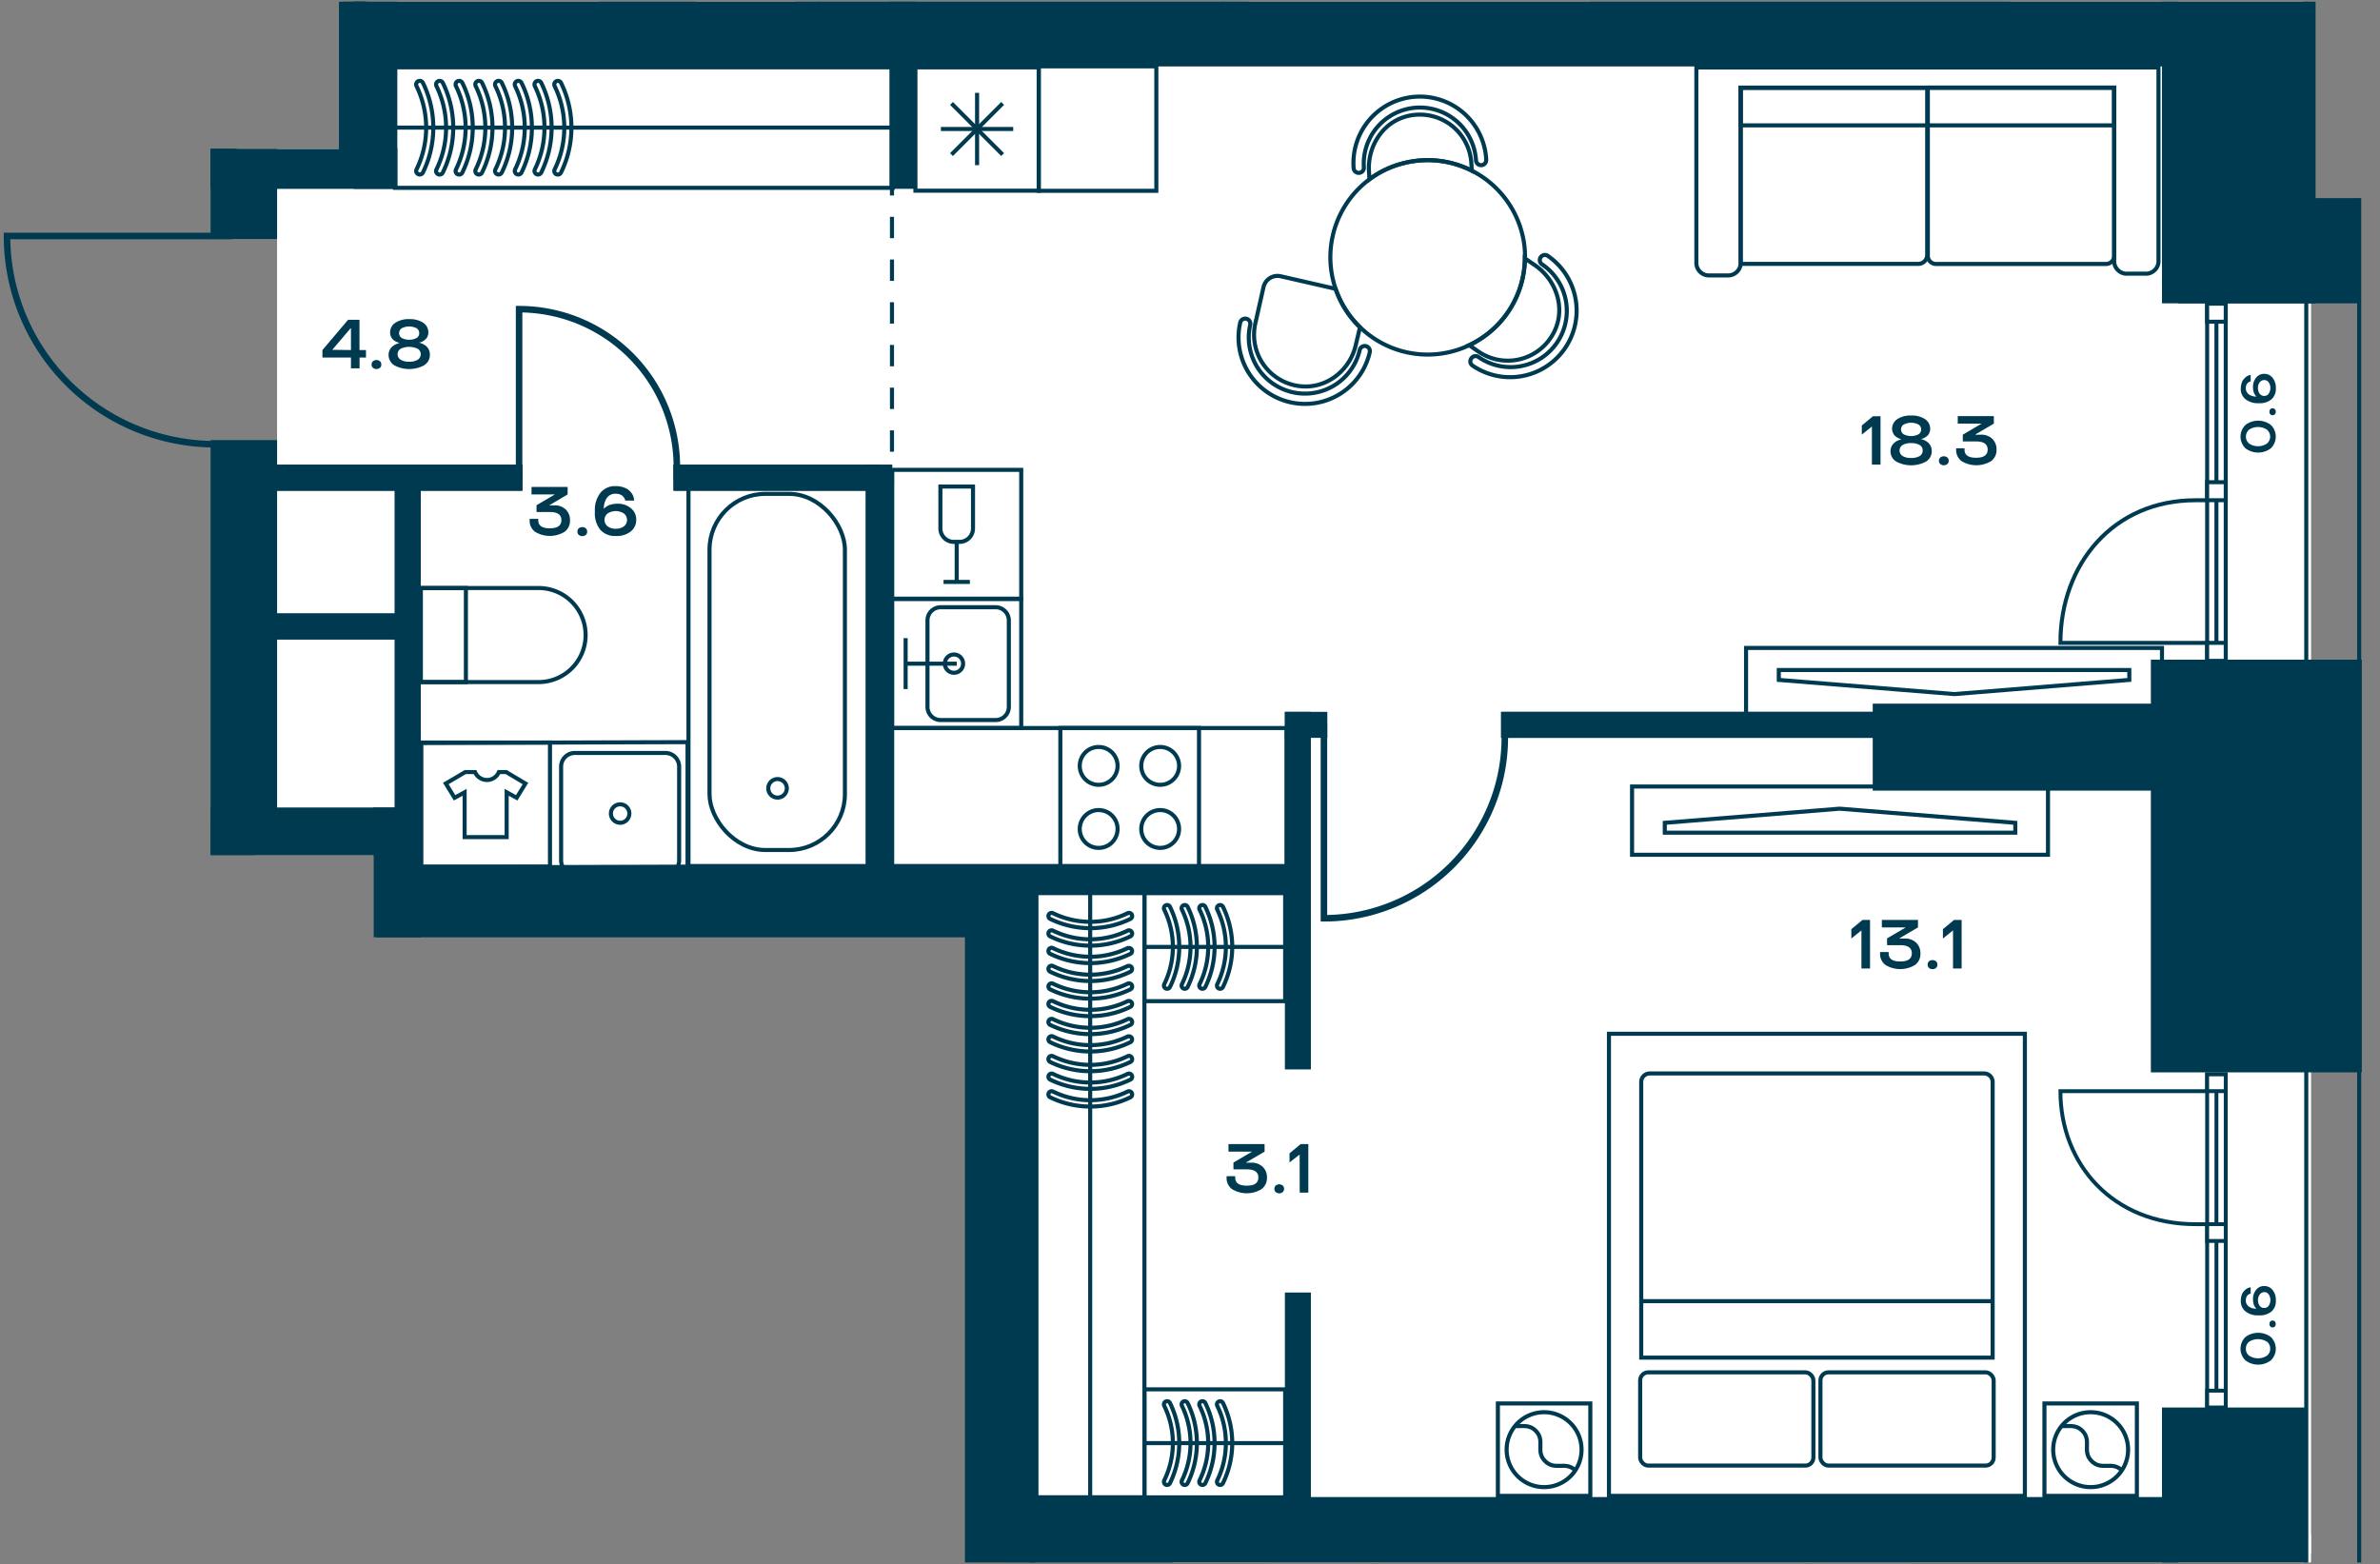 <svg id="Слой_1" data-name="Слой 1" xmlns="http://www.w3.org/2000/svg" xmlns:xlink="http://www.w3.org/1999/xlink" viewBox="0 0 583.94 383.81"><rect x="0" y="0" width="583.94" height="383.81" fill="#808080" stroke="none"/><defs><clipPath id="clip-path"><polygon points="83.19 0.42 83.19 36.57 0 36.57 0 209.82 91.69 209.82 91.69 230.09 236.75 230.09 236.75 383.39 582.24 383.39 582.24 48.61 568.13 48.61 568.13 0.42 83.19 0.42" fill="none"/></clipPath></defs><rect x="246.48" y="376.41" width="320.54" height="6.98" fill="#fff"/><polygon points="83.19 0.42 83.19 36.57 56.91 36.57 56.91 42.38 67.98 58.66 67.98 107.99 65.5 199.62 94.04 199.62 94.04 218.54 241.86 218.54 241.86 381.26 567.03 381.26 567.03 16.28 84.18 16.28 84.18 0.42 83.19 0.42" fill="#fff"/><rect x="90.67" y="0.43" width="474.4" height="4.06" fill="#fff"/><g clip-path="url(#clip-path)"><rect x="-584.12" y="-665.45" width="1162.95" height="2240.57" fill="none" stroke="#003a50" stroke-miterlimit="10"/><polygon points="-571.54 438.72 -571.54 1562.27 565.85 1562.27 565.85 -652.5 -571.54 -652.66 -571.54 368.01 -571.54 438.72" fill="none" stroke="#003a50" stroke-miterlimit="10"/></g><rect x="541.53" y="74.52" width="4.56" height="87.65" fill="#fff"/><rect x="541.53" y="74.52" width="4.56" height="87.65" fill="none" stroke="#003a50" stroke-miterlimit="10" stroke-width="0.98"/><line x1="543.81" y1="74.52" x2="543.81" y2="162.17" fill="none" stroke="#003a50" stroke-miterlimit="10" stroke-width="0.98"/><rect x="541.53" y="74.52" width="4.56" height="4.42" fill="#fff"/><rect x="541.53" y="74.52" width="4.56" height="4.42" fill="none" stroke="#003a50" stroke-miterlimit="10" stroke-width="0.98"/><rect x="541.53" y="157.74" width="4.56" height="4.42" fill="#fff"/><rect x="541.53" y="157.74" width="4.56" height="4.42" fill="none" stroke="#003a50" stroke-miterlimit="10" stroke-width="0.98"/><rect x="541.53" y="118.32" width="4.56" height="4.42" fill="#fff"/><rect x="541.53" y="118.32" width="4.56" height="4.42" fill="none" stroke="#003a50" stroke-miterlimit="10" stroke-width="0.98"/><g clip-path="url(#clip-path)"><path d="M541.53,122.75h-2.9c-20.15,0-33.1,15.67-33.1,35h36" fill="none" stroke="#003a50" stroke-miterlimit="10" stroke-width="0.98"/></g><rect x="541.53" y="263.62" width="4.56" height="81.74" fill="#fff"/><rect x="541.53" y="263.62" width="4.56" height="81.74" fill="none" stroke="#003a50" stroke-miterlimit="10" stroke-width="0.95"/><line x1="543.81" y1="345.36" x2="543.81" y2="263.62" fill="none" stroke="#003a50" stroke-miterlimit="10" stroke-width="0.95"/><rect x="541.53" y="341.23" width="4.56" height="4.13" fill="#fff"/><rect x="541.53" y="341.23" width="4.56" height="4.13" fill="none" stroke="#003a50" stroke-miterlimit="10" stroke-width="0.95"/><rect x="541.53" y="263.62" width="4.56" height="4.13" fill="#fff"/><rect x="541.53" y="263.62" width="4.56" height="4.12" fill="none" stroke="#003a50" stroke-miterlimit="10" stroke-width="0.95"/><rect x="541.53" y="300.38" width="4.56" height="4.12" fill="#fff"/><rect x="541.53" y="300.38" width="4.56" height="4.12" fill="none" stroke="#003a50" stroke-miterlimit="10" stroke-width="0.95"/><g clip-path="url(#clip-path)"><path d="M541.53,300.38h-2.9c-20.15,0-33.1-14.61-33.1-32.63h36" fill="none" stroke="#003a50" stroke-miterlimit="10" stroke-width="0.95"/><path d="M119.49,191.39a3.16,3.16,0,0,0,2.91-1.95h1.79l4.73,2.82-2.15,3.5-2.46-1.35v11H114v-11l-2.47,1.35-2.15-3.5,4.78-2.82h2.38A3.21,3.21,0,0,0,119.49,191.39Z" fill="none" stroke="#003a50" stroke-miterlimit="10"/></g><rect x="103.37" y="182.2" width="31.57" height="30.42" fill="none" stroke="#003a50" stroke-miterlimit="10"/><rect x="218.91" y="115.29" width="31.65" height="31.61" fill="none" stroke="#003a50" stroke-miterlimit="10"/><g clip-path="url(#clip-path)"><path d="M230.73,129.67V119.39h8v10.28a3.29,3.29,0,0,1-3.3,3.29H234A3.29,3.29,0,0,1,230.73,129.67Z" fill="none" stroke="#003a50" stroke-miterlimit="10"/></g><polyline points="237.96 142.79 234.72 142.79 231.5 142.79" fill="none" stroke="#003a50" stroke-miterlimit="10"/><line x1="234.73" y1="132.96" x2="234.73" y2="142.79" fill="none" stroke="#003a50" stroke-miterlimit="10"/><rect x="260.16" y="178.63" width="34.02" height="34.02" fill="none" stroke="#003a50" stroke-miterlimit="10"/><g clip-path="url(#clip-path)"><path d="M269.56,208.05a4.64,4.64,0,1,1,4.64-4.64A4.63,4.63,0,0,1,269.56,208.05Z" fill="none" stroke="#003a50" stroke-miterlimit="10"/><path d="M269.56,192.57a4.64,4.64,0,1,1,4.64-4.64A4.63,4.63,0,0,1,269.56,192.57Z" fill="none" stroke="#003a50" stroke-miterlimit="10"/><path d="M284.65,208.05a4.64,4.64,0,1,1,4.64-4.64A4.63,4.63,0,0,1,284.65,208.05Z" fill="none" stroke="#003a50" stroke-miterlimit="10"/><path d="M284.65,192.57a4.64,4.64,0,1,1,4.64-4.64A4.63,4.63,0,0,1,284.65,192.57Z" fill="none" stroke="#003a50" stroke-miterlimit="10"/></g><rect x="254.29" y="219.15" width="26.5" height="148.24" fill="none" stroke="#003a50" stroke-miterlimit="10"/><g clip-path="url(#clip-path)"><path d="M277,232.62a.78.78,0,0,1,.7.43.78.78,0,0,1-.36,1,22.44,22.44,0,0,1-19.67,0,.78.78,0,0,1,.69-1.4,20.89,20.89,0,0,0,18.3,0A.68.68,0,0,1,277,232.62Z" fill="none" stroke="#003a50" stroke-miterlimit="10"/><path d="M277,237a.77.77,0,0,1,.7.44.78.78,0,0,1-.36,1,22.35,22.35,0,0,1-19.67,0,.78.78,0,0,1,.69-1.4,20.81,20.81,0,0,0,18.3,0A.68.68,0,0,1,277,237Z" fill="none" stroke="#003a50" stroke-miterlimit="10"/><path d="M277,241.29a.78.78,0,0,1,.7.43.78.78,0,0,1-.36,1.05,22.44,22.44,0,0,1-19.67,0,.78.78,0,0,1,.69-1.4,20.89,20.89,0,0,0,18.3,0A.68.68,0,0,1,277,241.29Z" fill="none" stroke="#003a50" stroke-miterlimit="10"/><path d="M277,245.62a.77.77,0,0,1,.7.44.78.78,0,0,1-.36,1,22.35,22.35,0,0,1-19.67,0,.78.78,0,0,1,.69-1.4,20.81,20.81,0,0,0,18.3,0A.68.68,0,0,1,277,245.62Z" fill="none" stroke="#003a50" stroke-miterlimit="10"/><path d="M277,250a.78.78,0,0,1,.7.43.78.78,0,0,1-.36,1.05,22.44,22.44,0,0,1-19.67,0,.78.78,0,0,1,.69-1.4,20.89,20.89,0,0,0,18.3,0A.68.68,0,0,1,277,250Z" fill="none" stroke="#003a50" stroke-miterlimit="10"/><path d="M277,254.29a.77.77,0,0,1,.7.44.78.78,0,0,1-.36,1,22.35,22.35,0,0,1-19.67,0,.78.78,0,0,1,.69-1.4,20.81,20.81,0,0,0,18.3,0A.68.68,0,0,1,277,254.29Z" fill="none" stroke="#003a50" stroke-miterlimit="10"/><path d="M277,228.28a.77.77,0,0,1,.7.44.79.79,0,0,1-.36,1.05,22.44,22.44,0,0,1-19.67,0,.78.78,0,0,1,.69-1.41,20.81,20.81,0,0,0,18.3,0A.81.81,0,0,1,277,228.28Z" fill="none" stroke="#003a50" stroke-miterlimit="10"/><path d="M277,224a.78.78,0,0,1,.7.43.78.78,0,0,1-.36,1.05,22.44,22.44,0,0,1-19.67,0,.78.78,0,0,1,.69-1.4,20.89,20.89,0,0,0,18.3,0A.68.68,0,0,1,277,224Z" fill="none" stroke="#003a50" stroke-miterlimit="10"/></g><line x1="267.48" y1="219.28" x2="267.48" y2="367.26" fill="none" stroke="#003a50" stroke-miterlimit="10"/><g clip-path="url(#clip-path)"><path d="M277,259.09a.77.77,0,0,1,.7.44.78.78,0,0,1-.36,1.05,22.44,22.44,0,0,1-19.67,0,.78.78,0,0,1,.69-1.41,20.81,20.81,0,0,0,18.3,0A.81.81,0,0,1,277,259.09Z" fill="none" stroke="#003a50" stroke-miterlimit="10"/><path d="M277,263.43a.78.78,0,0,1,.7.43.78.78,0,0,1-.36,1.05,22.44,22.44,0,0,1-19.67,0,.78.78,0,0,1,.69-1.4,20.89,20.89,0,0,0,18.3,0A.68.68,0,0,1,277,263.43Z" fill="none" stroke="#003a50" stroke-miterlimit="10"/><path d="M277,267.76a.77.77,0,0,1,.7.44.79.79,0,0,1-.36,1.05,22.44,22.44,0,0,1-19.67,0,.78.78,0,0,1,.69-1.41,20.81,20.81,0,0,0,18.3,0A.81.81,0,0,1,277,267.76Z" fill="none" stroke="#003a50" stroke-miterlimit="10"/></g><rect x="280.78" y="219.16" width="34.54" height="26.5" fill="none" stroke="#003a50" stroke-miterlimit="10"/><g clip-path="url(#clip-path)"><path d="M294.24,241.84a.77.77,0,0,0,.44.7.79.79,0,0,0,1.05-.36,22.44,22.44,0,0,0,0-19.67.78.78,0,0,0-1.41.69,20.81,20.81,0,0,1,0,18.3A.81.81,0,0,0,294.24,241.84Z" fill="none" stroke="#003a50" stroke-miterlimit="10"/><path d="M298.58,241.84a.78.78,0,0,0,.43.7.78.78,0,0,0,1.05-.36,22.44,22.44,0,0,0,0-19.67.78.78,0,0,0-1.4.69,20.89,20.89,0,0,1,0,18.3A.68.68,0,0,0,298.58,241.84Z" fill="none" stroke="#003a50" stroke-miterlimit="10"/><path d="M289.91,241.84a.78.78,0,0,0,.43.7.78.78,0,0,0,1.05-.36,22.44,22.44,0,0,0,0-19.67.78.78,0,0,0-1.4.69,20.89,20.89,0,0,1,0,18.3A.68.68,0,0,0,289.91,241.84Z" fill="none" stroke="#003a50" stroke-miterlimit="10"/><path d="M285.57,241.84a.77.77,0,0,0,.44.7.79.79,0,0,0,1.05-.36,22.44,22.44,0,0,0,0-19.67.78.78,0,0,0-1.41.69,20.81,20.81,0,0,1,0,18.3A.81.81,0,0,0,285.57,241.84Z" fill="none" stroke="#003a50" stroke-miterlimit="10"/></g><line x1="280.91" y1="232.35" x2="315.19" y2="232.35" fill="none" stroke="#003a50" stroke-miterlimit="10"/><rect x="280.78" y="340.91" width="34.54" height="26.5" fill="none" stroke="#003a50" stroke-miterlimit="10"/><g clip-path="url(#clip-path)"><path d="M294.24,363.59a.77.77,0,0,0,.44.7.79.79,0,0,0,1.05-.36,22.44,22.44,0,0,0,0-19.67.78.78,0,0,0-1.41.69,20.81,20.81,0,0,1,0,18.3A.81.81,0,0,0,294.24,363.59Z" fill="none" stroke="#003a50" stroke-miterlimit="10"/><path d="M298.58,363.59a.78.78,0,0,0,.43.7.78.78,0,0,0,1.05-.36,22.44,22.44,0,0,0,0-19.67.78.78,0,0,0-1.4.69,20.89,20.89,0,0,1,0,18.3A.68.68,0,0,0,298.58,363.59Z" fill="none" stroke="#003a50" stroke-miterlimit="10"/><path d="M289.91,363.59a.78.78,0,0,0,.43.7.78.78,0,0,0,1.05-.36,22.44,22.44,0,0,0,0-19.67.78.78,0,0,0-1.4.69,20.89,20.89,0,0,1,0,18.3A.68.68,0,0,0,289.91,363.59Z" fill="none" stroke="#003a50" stroke-miterlimit="10"/><path d="M285.57,363.59a.77.77,0,0,0,.44.7.79.79,0,0,0,1.05-.36,22.44,22.44,0,0,0,0-19.67.78.78,0,0,0-1.41.69,20.81,20.81,0,0,1,0,18.3A.81.81,0,0,0,285.57,363.59Z" fill="none" stroke="#003a50" stroke-miterlimit="10"/></g><line x1="280.91" y1="354.1" x2="315.19" y2="354.1" fill="none" stroke="#003a50" stroke-miterlimit="10"/><rect x="428.4" y="158.99" width="102.05" height="16.75" fill="none" stroke="#003a50" stroke-miterlimit="10"/><polygon points="522.43 166.83 479.53 170.31 436.43 166.83 436.43 164.41 522.43 164.41 522.43 166.83" fill="none" stroke="#003a50" stroke-miterlimit="10"/><g clip-path="url(#clip-path)"><rect x="390.58" y="-16.79" width="102.05" height="16.75" fill="none" stroke="#003a50" stroke-miterlimit="10"/></g><rect x="400.43" y="192.99" width="102.05" height="16.75" fill="none" stroke="#003a50" stroke-miterlimit="10"/><polygon points="408.46 201.9 451.36 198.43 494.46 201.9 494.46 204.32 408.46 204.32 408.46 201.9" fill="none" stroke="#003a50" stroke-miterlimit="10"/><g clip-path="url(#clip-path)"><path d="M305.8,78.21a1.26,1.26,0,0,1,.94,1.51,13.78,13.78,0,1,0,26.87,6.16,1.26,1.26,0,0,1,2.46.57,16.3,16.3,0,0,1-31.78-7.29A1.26,1.26,0,0,1,305.8,78.21Z" fill="none" stroke="#003a50" stroke-miterlimit="10"/><path d="M361,87.93a1.24,1.24,0,0,1,1.74-.33,13.79,13.79,0,1,0,15.53-22.79,1.26,1.26,0,0,1,1.41-2.08,16.3,16.3,0,1,1-18.35,27A1.25,1.25,0,0,1,361,87.93Z" fill="none" stroke="#003a50" stroke-miterlimit="10"/><path d="M363.47,40.53a1.26,1.26,0,0,1-1.33-1.18A13.78,13.78,0,1,0,334.62,41a1.26,1.26,0,1,1-2.51.16,16.3,16.3,0,1,1,32.54-1.94A1.26,1.26,0,0,1,363.47,40.53Z" fill="none" stroke="#003a50" stroke-miterlimit="10"/><path d="M320,94.83a12.69,12.69,0,0,1-12-15.48l2-8.88a3.53,3.53,0,0,1,4.24-2.68l13.44,3.08a23.73,23.73,0,0,0,6,9.44l-1,4.2C331.39,90.47,326.11,95,320,94.83Z" fill="none" stroke="#003a50" stroke-miterlimit="10"/><path d="M362.79,86.3l-2.32-1.6a23.81,23.81,0,0,0,13.64-21.32l2.52,1.72c5,3.44,7.4,10,5,15.64A12.7,12.7,0,0,1,362.79,86.3Z" fill="none" stroke="#003a50" stroke-miterlimit="10"/><path d="M336,44l-.12-2c-.36-6.12,3.4-12,9.32-13.48A12.66,12.66,0,0,1,361,40.07l.12,1.83A24,24,0,0,0,344.51,40,23.32,23.32,0,0,0,336,44Z" fill="none" stroke="#003a50" stroke-miterlimit="10"/><path d="M333.71,80.3a23.73,23.73,0,0,1-6-9.44,16.51,16.51,0,0,1-.6-2A23.85,23.85,0,0,1,336,44a23.5,23.5,0,0,1,8.56-4,23.87,23.87,0,0,1,28.92,17.4,22.12,22.12,0,0,1,.68,6A23.81,23.81,0,0,1,360.47,84.7,22.85,22.85,0,0,1,356,86.3,23.8,23.8,0,0,1,333.71,80.3Z" fill="none" stroke="#003a50" stroke-miterlimit="10"/></g><rect x="168.92" y="116.98" width="43.96" height="95.52" fill="none" stroke="#003a50" stroke-miterlimit="10"/><g clip-path="url(#clip-path)"><rect x="174.08" y="121.18" width="33.22" height="87.39" rx="13.7" fill="none" stroke="#003a50" stroke-miterlimit="10"/><circle cx="190.78" cy="193.44" r="2.28" transform="translate(-41.32 334.68) rotate(-76.72)" fill="none" stroke="#003a50" stroke-miterlimit="10"/><path d="M131.8,167.36H103.24V144.29H131.8a11.54,11.54,0,1,1,0,23.07Z" fill="none" stroke="#003a50" stroke-miterlimit="10"/></g><rect x="103.23" y="144.29" width="11.08" height="23.08" fill="none" stroke="#003a50" stroke-miterlimit="10"/><rect x="218.9" y="178.64" width="96.76" height="33.86" fill="none" stroke="#003a50" stroke-miterlimit="10"/><rect x="218.91" y="146.99" width="31.65" height="31.65" fill="none" stroke="#003a50" stroke-miterlimit="10"/><polyline points="222.2 156.58 222.2 162.84 222.2 169.08" fill="none" stroke="#003a50" stroke-miterlimit="10"/><line x1="234.74" y1="162.85" x2="222.2" y2="162.85" fill="none" stroke="#003a50" stroke-miterlimit="10"/><g clip-path="url(#clip-path)"><path d="M244.28,149H230.8a3.24,3.24,0,0,0-3.24,3.24v21.21a3.23,3.23,0,0,0,3.24,3.23h13.48a3.23,3.23,0,0,0,3.24-3.23V152.21A3.24,3.24,0,0,0,244.28,149Z" fill="none" stroke="#003a50" stroke-miterlimit="10"/><path d="M236.3,162.85a2.24,2.24,0,1,0-2.23,2.23A2.23,2.23,0,0,0,236.3,162.85Z" fill="none" stroke="#003a50" stroke-miterlimit="10"/><path d="M147.42-28.89V0h22.8V-28.89a11.39,11.39,0,0,0-11.4-11.39A11.4,11.4,0,0,0,147.42-28.89Z" fill="none" stroke="#003a50" stroke-miterlimit="10"/></g><polygon points="168.69 182.1 103.1 182.31 103.1 212.86 168.69 212.65 168.69 182.1" fill="none" stroke="#003a50" stroke-miterlimit="10"/><g clip-path="url(#clip-path)"><path d="M137.67,188.12v23a3.36,3.36,0,0,0,3.35,3.36h22.25a3.37,3.37,0,0,0,3.36-3.36v-23a3.37,3.37,0,0,0-3.36-3.36H141A3.36,3.36,0,0,0,137.67,188.12Z" fill="none" stroke="#003a50" stroke-miterlimit="10"/><circle cx="152.15" cy="199.62" r="2.27" fill="none" stroke="#003a50" stroke-miterlimit="10"/><rect x="253.23" y="383.82" width="34.02" height="105.94" fill="none" stroke="#003a50" stroke-miterlimit="10"/><path d="M472.85,62.54v-41H427.08V64.75h43.56A2.21,2.21,0,0,0,472.85,62.54Z" fill="none" stroke="#003a50" stroke-miterlimit="10"/><path d="M518.72,62.77V21.51H473V62.77a2,2,0,0,0,2,2h41.81A2,2,0,0,0,518.72,62.77Z" fill="none" stroke="#003a50" stroke-miterlimit="10"/><path d="M427.08,64.75a3.11,3.11,0,0,1-3.32,2.83h-4.23a3.11,3.11,0,0,1-3.32-2.83V16.55H529.59V64.33a3.1,3.1,0,0,1-3.32,2.82h-4.22a3.1,3.1,0,0,1-3.33-2.82V21.5H427.08Z" fill="none" stroke="#003a50" stroke-miterlimit="10"/></g><rect x="427.08" y="21.51" width="91.64" height="9.25" fill="none" stroke="#003a50" stroke-miterlimit="10"/><g clip-path="url(#clip-path)"><rect x="446.17" y="383.87" width="22.68" height="22.68" fill="none" stroke="#003a50" stroke-miterlimit="10"/><rect x="312.08" y="383.87" width="22.68" height="22.68" fill="none" stroke="#003a50" stroke-miterlimit="10"/><rect x="339.55" y="383.87" width="102.05" height="113.39" fill="none" stroke="#003a50" stroke-miterlimit="10"/></g><rect x="367.51" y="344.37" width="22.68" height="22.68" fill="none" stroke="#003a50" stroke-miterlimit="10"/><g clip-path="url(#clip-path)"><path d="M372.35,349.21a9.19,9.19,0,1,1,0,13A9.19,9.19,0,0,1,372.35,349.21Z" fill="none" stroke="#003a50" stroke-miterlimit="10"/><path d="M371.72,349.9c1.7.17,3.42-.48,5.07,1.17,2.44,2.44-.15,5,2.3,7.45s5-.13,7.45,2.3" fill="none" stroke="#003a50" stroke-miterlimit="10"/></g><rect x="501.61" y="344.37" width="22.68" height="22.68" fill="none" stroke="#003a50" stroke-miterlimit="10"/><g clip-path="url(#clip-path)"><path d="M506.45,349.21a9.19,9.19,0,1,1,0,13A9.19,9.19,0,0,1,506.45,349.21Z" fill="none" stroke="#003a50" stroke-miterlimit="10"/><path d="M505.82,349.9c1.7.17,3.41-.48,5.07,1.17,2.44,2.44-.15,5,2.3,7.45s5-.13,7.45,2.3" fill="none" stroke="#003a50" stroke-miterlimit="10"/></g><rect x="394.76" y="253.66" width="102.05" height="113.39" fill="none" stroke="#003a50" stroke-miterlimit="10"/><g clip-path="url(#clip-path)"><path d="M404.76,263.4h82.05a2.09,2.09,0,0,1,2.09,2.08v67.64H402.68V265.48A2.08,2.08,0,0,1,404.76,263.4Z" fill="none" stroke="#003a50" stroke-miterlimit="10"/><rect x="446.65" y="336.74" width="42.5" height="22.88" rx="1.98" fill="none" stroke="#003a50" stroke-miterlimit="10"/><rect x="402.42" y="336.74" width="42.5" height="22.88" rx="1.98" fill="none" stroke="#003a50" stroke-miterlimit="10"/></g><line x1="402.42" y1="319.27" x2="489.15" y2="319.27" fill="none" stroke="#003a50" stroke-miterlimit="10"/><g clip-path="url(#clip-path)"><rect x="201.32" y="-30.8" width="98.7" height="30.76" fill="none" stroke="#003a50" stroke-miterlimit="10"/></g><rect x="254.85" y="16.28" width="28.86" height="30.54" fill="none" stroke="#003a50" stroke-miterlimit="10"/><rect x="96.91" y="16.52" width="122.14" height="29.57" fill="none" stroke="#003a50" stroke-miterlimit="10"/><g clip-path="url(#clip-path)"><path d="M111.79,20.71a.87.87,0,0,1,1.65-.38,25,25,0,0,1,0,22,.87.87,0,1,1-1.56-.77,23.27,23.27,0,0,0,0-20.42A.8.8,0,0,1,111.79,20.71Z" fill="none" stroke="#003a50" stroke-miterlimit="10"/><path d="M116.62,20.71a.87.87,0,0,1,.49-.78.88.88,0,0,1,1.17.4,25,25,0,0,1,0,22,.87.87,0,1,1-1.56-.77,23.27,23.27,0,0,0,0-20.42A.81.81,0,0,1,116.62,20.71Z" fill="none" stroke="#003a50" stroke-miterlimit="10"/><path d="M121.46,20.71a.87.87,0,0,1,.49-.78.88.88,0,0,1,1.17.4,25.09,25.09,0,0,1,0,22,.87.87,0,0,1-1.57-.77,23.27,23.27,0,0,0,0-20.42A.92.92,0,0,1,121.46,20.71Z" fill="none" stroke="#003a50" stroke-miterlimit="10"/><path d="M126.3,20.71a.87.87,0,0,1,.49-.78.88.88,0,0,1,1.17.4,25.09,25.09,0,0,1,0,22,.87.87,0,0,1-1.57-.77,23.27,23.27,0,0,0,0-20.42A.92.92,0,0,1,126.3,20.71Z" fill="none" stroke="#003a50" stroke-miterlimit="10"/><path d="M131.14,20.71a.87.87,0,0,1,.49-.78.88.88,0,0,1,1.17.4,25.09,25.09,0,0,1,0,22,.87.87,0,0,1-1.57-.77,23.27,23.27,0,0,0,0-20.42A.92.92,0,0,1,131.14,20.71Z" fill="none" stroke="#003a50" stroke-miterlimit="10"/><path d="M136,20.71a.87.87,0,0,1,1.65-.38,25,25,0,0,1,0,22,.87.87,0,1,1-1.56-.77,23.27,23.27,0,0,0,0-20.42A.92.92,0,0,1,136,20.71Z" fill="none" stroke="#003a50" stroke-miterlimit="10"/><path d="M107,20.71a.87.87,0,0,1,1.65-.38,25,25,0,0,1,0,22,.87.87,0,1,1-1.56-.77,23.27,23.27,0,0,0,0-20.42A.92.92,0,0,1,107,20.71Z" fill="none" stroke="#003a50" stroke-miterlimit="10"/><path d="M102.11,20.71a.87.87,0,0,1,.49-.78.88.88,0,0,1,1.17.4,25.09,25.09,0,0,1,0,22,.87.87,0,0,1-1.57-.77,23.27,23.27,0,0,0,0-20.42A.92.92,0,0,1,102.11,20.71Z" fill="none" stroke="#003a50" stroke-miterlimit="10"/></g><line x1="96.9" y1="31.31" x2="219.04" y2="31.31" fill="none" stroke="#003a50" stroke-miterlimit="10"/><rect x="224.6" y="16.53" width="30.26" height="30.26" fill="none" stroke="#003a50" stroke-miterlimit="10"/><line x1="230.85" y1="31.65" x2="248.6" y2="31.65" fill="none" stroke="#003a50" stroke-miterlimit="10"/><line x1="239.73" y1="40.53" x2="239.73" y2="22.78" fill="none" stroke="#003a50" stroke-miterlimit="10"/><line x1="233.45" y1="37.93" x2="246" y2="25.38" fill="none" stroke="#003a50" stroke-miterlimit="10"/><line x1="246" y1="37.93" x2="233.45" y2="25.38" fill="none" stroke="#003a50" stroke-miterlimit="10"/><g clip-path="url(#clip-path)"><path d="M166.07,117.66v-3.08a38.72,38.72,0,0,0-38.71-38.72v41.8" fill="none" stroke="#003a50" stroke-miterlimit="10" stroke-width="1.6"/><path d="M369.21,177.42v3.52a44.37,44.37,0,0,1-44.38,44.38v-47.9" fill="none" stroke="#003a50" stroke-miterlimit="10" stroke-width="1.6"/><path d="M56.91,109H52.85A51.12,51.12,0,0,1,1.72,57.9H56.91" fill="none" stroke="#003a50" stroke-miterlimit="10" stroke-width="1.6"/><path d="M57.45,375.65H53.38A51.13,51.13,0,0,0,2.25,426.77h55.2" fill="none" stroke="#003a50" stroke-miterlimit="10" stroke-width="1.6"/><rect x="51.67" y="36.33" width="16.32" height="22.32" fill="#003a50"/><rect x="51.67" y="107.99" width="16.32" height="100.85" fill="#003a50"/><rect x="51.67" y="36.34" width="45.82" height="10" fill="#003a50"/><rect x="51.67" y="198.13" width="51.56" height="11.71" fill="#003a50"/><rect x="91.53" y="198.13" width="11.71" height="31.86" fill="#003a50"/><rect x="51.67" y="201.34" width="10.82" height="175.07" fill="#003a50"/><rect x="86.73" y="-32.33" width="10.75" height="78.67" fill="#003a50"/><rect x="86.73" y="-0.04" width="447.72" height="16.32" fill="#003a50"/><rect x="459.48" y="172.66" width="74.97" height="21.34" fill="#003a50"/><rect x="246.48" y="367.33" width="287.97" height="16.26" fill="#003a50"/><rect x="92.48" y="212.5" width="160.47" height="17.49" fill="#003a50"/><rect x="236.7" y="214.33" width="17.28" height="252.92" fill="#003a50"/><rect x="530.45" y="-21.63" width="37.77" height="96.07" fill="#003a50"/><rect x="534.45" y="48.53" width="44.33" height="25.9" fill="#003a50"/><rect x="530.45" y="345.37" width="35.6" height="96.07" fill="#003a50"/><rect x="527.72" y="161.87" width="51.75" height="101.26" fill="#003a50"/><rect x="165.24" y="114.03" width="50.48" height="6.38" fill="#003a50"/><rect x="62.48" y="114.03" width="65.7" height="6.38" fill="#003a50"/><rect x="299.92" y="-33.59" width="6.38" height="41.71" fill="#003a50"/><rect x="195.03" y="-55.99" width="6.38" height="60.48" fill="#003a50"/><rect x="218.23" y="-30.8" width="6.38" height="40.58" fill="#003a50"/><rect x="62.48" y="150.53" width="39.24" height="6.38" fill="#003a50"/><rect x="96.86" y="117.22" width="6.38" height="82.4" fill="#003a50"/><rect x="315.25" y="174.67" width="10.41" height="6.38" fill="#003a50"/><rect x="212.52" y="114.03" width="6.38" height="100.79" fill="#003a50"/><rect x="51.67" y="-26.91" width="6.38" height="73.25" fill="#003a50"/><rect x="250.55" y="212.5" width="64" height="6.38" fill="#003a50"/><rect x="368.3" y="174.67" width="102.25" height="6.38" fill="#003a50"/><rect x="83.14" y="-21.34" width="6.38" height="58.66" fill="#003a50"/><rect x="165.24" y="114.03" width="50.48" height="6.38" fill="#003a50"/><rect x="62.48" y="114.03" width="65.7" height="6.38" fill="#003a50"/><rect x="62.48" y="150.53" width="39.24" height="6.38" fill="#003a50"/><rect x="96.86" y="117.22" width="6.38" height="82.4" fill="#003a50"/><rect x="51.67" y="-26.91" width="6.38" height="73.25" fill="#003a50"/><rect x="250.55" y="212.5" width="66.29" height="6.38" fill="#003a50"/><rect x="368.3" y="174.67" width="102.25" height="6.38" fill="#003a50"/><rect x="83.14" y="-21.34" width="6.38" height="58.66" fill="#003a50"/><line x1="218.85" y1="45.12" x2="218.85" y2="47.96" fill="none" stroke="#003a50" stroke-miterlimit="10"/><line x1="218.85" y1="53.2" x2="218.85" y2="113.45" fill="none" stroke="#003a50" stroke-miterlimit="10" stroke-dasharray="5.24 5.24"/><line x1="218.85" y1="116.07" x2="218.85" y2="118.91" fill="none" stroke="#003a50" stroke-miterlimit="10"/></g><g clip-path="url(#clip-path)"><path d="M557.16,110a5.15,5.15,0,0,1-6.23,0,4,4,0,0,1,0-5.73,5.15,5.15,0,0,1,6.23,0,4,4,0,0,1,0,5.73Zm-1-4.6a4,4,0,0,0-4.29,0,2.23,2.23,0,0,0,0,3.47,4,4,0,0,0,4.29,0,2.23,2.23,0,0,0,0-3.47Z" fill="#003a50"/><path d="M558.15,101.65a.71.71,0,0,1-.56.23.75.75,0,0,1-.57-.23.9.9,0,0,1-.21-.62.87.87,0,0,1,.21-.61.75.75,0,0,1,.57-.23.71.71,0,0,1,.56.23.88.88,0,0,1,.22.61A.9.9,0,0,1,558.15,101.65Z" fill="#003a50"/><path d="M552.21,92V93.6l-.12,0-.31.15a1.6,1.6,0,0,0-.35.28,1.14,1.14,0,0,0-.29.5,2,2,0,0,0-.12.71,1.79,1.79,0,0,0,.73,1.52,3.11,3.11,0,0,0,1.89.54v0a1.27,1.27,0,0,1-.3-.31,4.1,4.1,0,0,1-.26-.43,3.14,3.14,0,0,1-.21-.67,4.12,4.12,0,0,1-.09-.86,3.57,3.57,0,0,1,.78-2.38,2.49,2.49,0,0,1,2-.92,2.54,2.54,0,0,1,2.05,1,3.89,3.89,0,0,1,.78,2.54,3.41,3.41,0,0,1-1.09,2.73,4.53,4.53,0,0,1-3,.94H554a4.81,4.81,0,0,1-3-.94,3.16,3.16,0,0,1-1.21-2.68,4.14,4.14,0,0,1,.26-1.5,2.61,2.61,0,0,1,.66-1A2.43,2.43,0,0,1,552.21,92Zm2.22,1.77A2.27,2.27,0,0,0,554,95.2a2.32,2.32,0,0,0,.41,1.4,1.35,1.35,0,0,0,1.12.55,1.29,1.29,0,0,0,1.1-.55,2.54,2.54,0,0,0,0-2.8,1.31,1.31,0,0,0-1.1-.54A1.33,1.33,0,0,0,554.43,93.81Z" fill="#003a50"/><path d="M557.16,333.81a5.19,5.19,0,0,1-6.23,0,4,4,0,0,1,0-5.74,5.19,5.19,0,0,1,6.23,0,4,4,0,0,1,0,5.74Zm-1-4.61a4.08,4.08,0,0,0-4.29,0,2.07,2.07,0,0,0-.83,1.74,2,2,0,0,0,.83,1.73,4,4,0,0,0,4.29,0,2,2,0,0,0,.83-1.73A2.07,2.07,0,0,0,556.19,329.2Z" fill="#003a50"/><path d="M558.15,325.48a.68.68,0,0,1-.56.23.71.71,0,0,1-.57-.23,1,1,0,0,1,0-1.22.75.75,0,0,1,.57-.23.71.71,0,0,1,.56.23,1,1,0,0,1,0,1.22Z" fill="#003a50"/><path d="M552.21,315.87v1.56l-.12,0a1.2,1.2,0,0,0-.31.15,1.91,1.91,0,0,0-.35.27,1.27,1.27,0,0,0-.29.5,2.09,2.09,0,0,0-.12.72,1.77,1.77,0,0,0,.73,1.51,3.11,3.11,0,0,0,1.89.54v0a1.11,1.11,0,0,1-.3-.31,2.73,2.73,0,0,1-.26-.43,3,3,0,0,1-.21-.67,4,4,0,0,1-.09-.86,3.54,3.54,0,0,1,.78-2.37,2.46,2.46,0,0,1,2-.92,2.54,2.54,0,0,1,2.05,1,3.87,3.87,0,0,1,.78,2.54,3.41,3.41,0,0,1-1.09,2.73,4.53,4.53,0,0,1-3,.93H554a4.81,4.81,0,0,1-3-.93,3.18,3.18,0,0,1-1.21-2.68,4.06,4.06,0,0,1,.26-1.5,2.73,2.73,0,0,1,.66-1A2.48,2.48,0,0,1,552.21,315.87Zm2.22,1.77A2.32,2.32,0,0,0,554,319a2.29,2.29,0,0,0,.41,1.39,1.33,1.33,0,0,0,1.12.55,1.31,1.31,0,0,0,1.1-.54,2.54,2.54,0,0,0,0-2.8,1.29,1.29,0,0,0-1.1-.55A1.35,1.35,0,0,0,554.43,317.64Z" fill="#003a50"/></g><rect x="212.52" y="114.03" width="6.38" height="100.79" fill="#003a50"/><rect x="315.25" y="174.67" width="6.38" height="87.74" fill="#003a50"/><rect x="315.25" y="317.15" width="6.38" height="59.44" fill="#003a50"/><rect x="218.23" y="7" width="6.38" height="39.33" fill="#003a50"/><g clip-path="url(#clip-path)"><path d="M307.23,282.58h-5.82v-1.85h8.86v1.85l-4.53,2.65v.06H307a3.9,3.9,0,0,1,2.79,1,3.5,3.5,0,0,1,1.06,2.67,3.35,3.35,0,0,1-1.33,2.82,6.93,6.93,0,0,1-7.24,0,3.35,3.35,0,0,1-1.33-2.85v-.33h2.11v.33c0,1.36.94,2,2.84,2s2.84-.66,2.84-2-.95-2-2.84-2h-3.27v-1.67l4.58-2.68Z" fill="#003a50"/><path d="M313,292.51a1.15,1.15,0,0,1,0-1.61,1.4,1.4,0,0,1,1.73,0,1.15,1.15,0,0,1,0,1.61,1.4,1.4,0,0,1-1.73,0Z" fill="#003a50"/><path d="M318.87,283.29l-2.48,1.95V283l2.73-2.27H321v11.91h-2.11Z" fill="#003a50"/><path d="M456.71,228.29l-2.48,2V228l2.73-2.27h1.86v11.91h-2.11Z" fill="#003a50"/><path d="M467.54,227.57h-5.82v-1.84h8.86v1.84l-4.53,2.65v.07h1.28a3.87,3.87,0,0,1,2.79,1,3.5,3.5,0,0,1,1.06,2.67,3.32,3.32,0,0,1-1.33,2.82,7,7,0,0,1-7.24,0,3.36,3.36,0,0,1-1.33-2.86v-.32h2.11v.32c0,1.37.94,2,2.84,2s2.84-.67,2.84-2-.95-2-2.84-2H463v-1.67l4.58-2.68Z" fill="#003a50"/><path d="M473.28,237.5a1,1,0,0,1-.32-.8,1,1,0,0,1,.32-.81,1.24,1.24,0,0,1,.87-.3,1.2,1.2,0,0,1,.86.3,1,1,0,0,1,.33.81,1,1,0,0,1-.33.8,1.2,1.2,0,0,1-.86.3A1.24,1.24,0,0,1,473.28,237.5Z" fill="#003a50"/><path d="M479.18,228.29l-2.48,2V228l2.73-2.27h1.86v11.91h-2.11Z" fill="#003a50"/><path d="M459.28,104.65l-2.48,2v-2.25l2.73-2.26h1.86V114h-2.11Z" fill="#003a50"/><path d="M472.58,113.24a7.71,7.71,0,0,1-7.36,0,2.91,2.91,0,0,1-1.37-2.55,2.57,2.57,0,0,1,.26-1.17,2.37,2.37,0,0,1,.65-.85,3.74,3.74,0,0,1,1.4-.77l.25-.07v-.09a3.51,3.51,0,0,1-.76-.29A2.91,2.91,0,0,1,465,107a2.21,2.21,0,0,1-.54-.76,2.39,2.39,0,0,1-.23-1,2.8,2.8,0,0,1,1.26-2.38,5.74,5.74,0,0,1,3.42-.9,5.81,5.81,0,0,1,3.43.9,2.82,2.82,0,0,1,1.24,2.38,2.43,2.43,0,0,1-.22,1,1.83,1.83,0,0,1-.55.75,3.72,3.72,0,0,1-1.2.68l-.22,0v.09a1.76,1.76,0,0,1,.28.07,4,4,0,0,1,.63.26,5.14,5.14,0,0,1,.77.51,2.77,2.77,0,0,1,.89,2A3,3,0,0,1,472.58,113.24Zm-5.78-1.35a3.79,3.79,0,0,0,2.1.48,4,4,0,0,0,2.1-.47,1.53,1.53,0,0,0,.74-1.35,1.51,1.51,0,0,0-.74-1.35,4,4,0,0,0-2.1-.47,3.94,3.94,0,0,0-2.1.47,1.59,1.59,0,0,0,0,2.69Zm-.37-6.52a1.36,1.36,0,0,0,.64,1.19,4,4,0,0,0,3.65,0,1.36,1.36,0,0,0,.64-1.19,1.38,1.38,0,0,0-.65-1.2,3.94,3.94,0,0,0-3.62,0A1.36,1.36,0,0,0,466.43,105.37Z" fill="#003a50"/><path d="M476.06,113.87a1,1,0,0,1-.33-.8,1,1,0,0,1,.33-.81,1.4,1.4,0,0,1,1.73,0,1,1,0,0,1,.33.81,1,1,0,0,1-.33.8,1.4,1.4,0,0,1-1.73,0Z" fill="#003a50"/><path d="M486.16,103.94h-5.82V102.1h8.86v1.84l-4.52,2.65v.07H486a3.87,3.87,0,0,1,2.8,1,3.52,3.52,0,0,1,1.05,2.66,3.33,3.33,0,0,1-1.33,2.83,7,7,0,0,1-7.24,0,3.36,3.36,0,0,1-1.33-2.86V110H482v.32c0,1.36.95,2,2.84,2s2.84-.67,2.84-2-.95-2-2.84-2h-3.26v-1.67l4.57-2.68Z" fill="#003a50"/><path d="M136.23,121.32h-5.82v-1.84h8.86v1.84L134.75,124V124H136a3.87,3.87,0,0,1,2.79,1,3.5,3.5,0,0,1,1.06,2.67,3.32,3.32,0,0,1-1.33,2.82,7,7,0,0,1-7.24,0,3.36,3.36,0,0,1-1.33-2.86v-.32h2.11v.32c0,1.37.95,2,2.84,2s2.84-.67,2.84-2-.95-2-2.84-2h-3.26v-1.67l4.57-2.68Z" fill="#003a50"/><path d="M142,131.25a1,1,0,0,1-.32-.8,1,1,0,0,1,.32-.81,1.41,1.41,0,0,1,1.74,0,1.07,1.07,0,0,1,.32.81,1,1,0,0,1-.32.8,1.41,1.41,0,0,1-1.74,0Z" fill="#003a50"/><path d="M155.59,122.83h-2.21s0-.06,0-.17a1.85,1.85,0,0,0-.21-.44,2.69,2.69,0,0,0-.39-.5,2,2,0,0,0-.71-.41,3,3,0,0,0-1-.16,2.51,2.51,0,0,0-2.15,1,4.39,4.39,0,0,0-.76,2.68h.06a1.49,1.49,0,0,1,.44-.43,3.47,3.47,0,0,1,.6-.37,5.11,5.11,0,0,1,.95-.3,5.49,5.49,0,0,1,1.22-.13,5,5,0,0,1,3.37,1.11,3.51,3.51,0,0,1,1.3,2.8,3.57,3.57,0,0,1-1.36,2.91,5.49,5.49,0,0,1-3.6,1.1,4.81,4.81,0,0,1-3.87-1.54,6.36,6.36,0,0,1-1.32-4.27v-.41a6.85,6.85,0,0,1,1.32-4.31,4.52,4.52,0,0,1,3.8-1.71,5.66,5.66,0,0,1,2.13.38,3.7,3.7,0,0,1,1.43.93A3.46,3.46,0,0,1,155.59,122.83ZM153.08,126a3.65,3.65,0,0,0-4,0,2,2,0,0,0,0,3.15,3.21,3.21,0,0,0,2,.59,3.26,3.26,0,0,0,2-.59,2,2,0,0,0,0-3.15Z" fill="#003a50"/><path d="M88.22,90.38H86.11V87.73h-7V85.89l6.29-7.42h2.8v7.42h1.59v1.84H88.22Zm-2.11-4.49V80.57H86l-4.48,5.27v0Z" fill="#003a50"/><path d="M91.5,90.25a1,1,0,0,1-.33-.81,1,1,0,0,1,.33-.8,1.4,1.4,0,0,1,1.73,0,1,1,0,0,1,.33.8,1,1,0,0,1-.33.81,1.4,1.4,0,0,1-1.73,0Z" fill="#003a50"/><path d="M104.08,89.62a7.73,7.73,0,0,1-7.37,0,3,3,0,0,1-1.37-2.56,2.7,2.7,0,0,1,.26-1.16,2.41,2.41,0,0,1,.65-.86,4.14,4.14,0,0,1,1.4-.77l.26-.07V84.1a3.11,3.11,0,0,1-.77-.29,2.61,2.61,0,0,1-.66-.44,2.2,2.2,0,0,1-.54-.75,2.42,2.42,0,0,1-.23-1A2.82,2.82,0,0,1,97,79.2a5.81,5.81,0,0,1,3.42-.89,5.89,5.89,0,0,1,3.43.89,2.84,2.84,0,0,1,1.25,2.39,2.58,2.58,0,0,1-.22,1,2,2,0,0,1-.56.74,3.42,3.42,0,0,1-1.19.68l-.23,0v.09l.29.07a6.35,6.35,0,0,1,.62.27,4.09,4.09,0,0,1,.77.5,2.89,2.89,0,0,1,.62.83,2.63,2.63,0,0,1,.27,1.19A3,3,0,0,1,104.08,89.62Zm-5.79-1.36a3.75,3.75,0,0,0,2.1.49,3.84,3.84,0,0,0,2.1-.48,1.59,1.59,0,0,0,0-2.69,4.93,4.93,0,0,0-4.2,0,1.58,1.58,0,0,0,0,2.68Zm-.37-6.51a1.37,1.37,0,0,0,.65,1.19,4.07,4.07,0,0,0,3.64,0,1.37,1.37,0,0,0,.65-1.19,1.39,1.39,0,0,0-.66-1.21,4,4,0,0,0-3.62,0A1.39,1.39,0,0,0,97.92,81.75Z" fill="#003a50"/></g></svg>